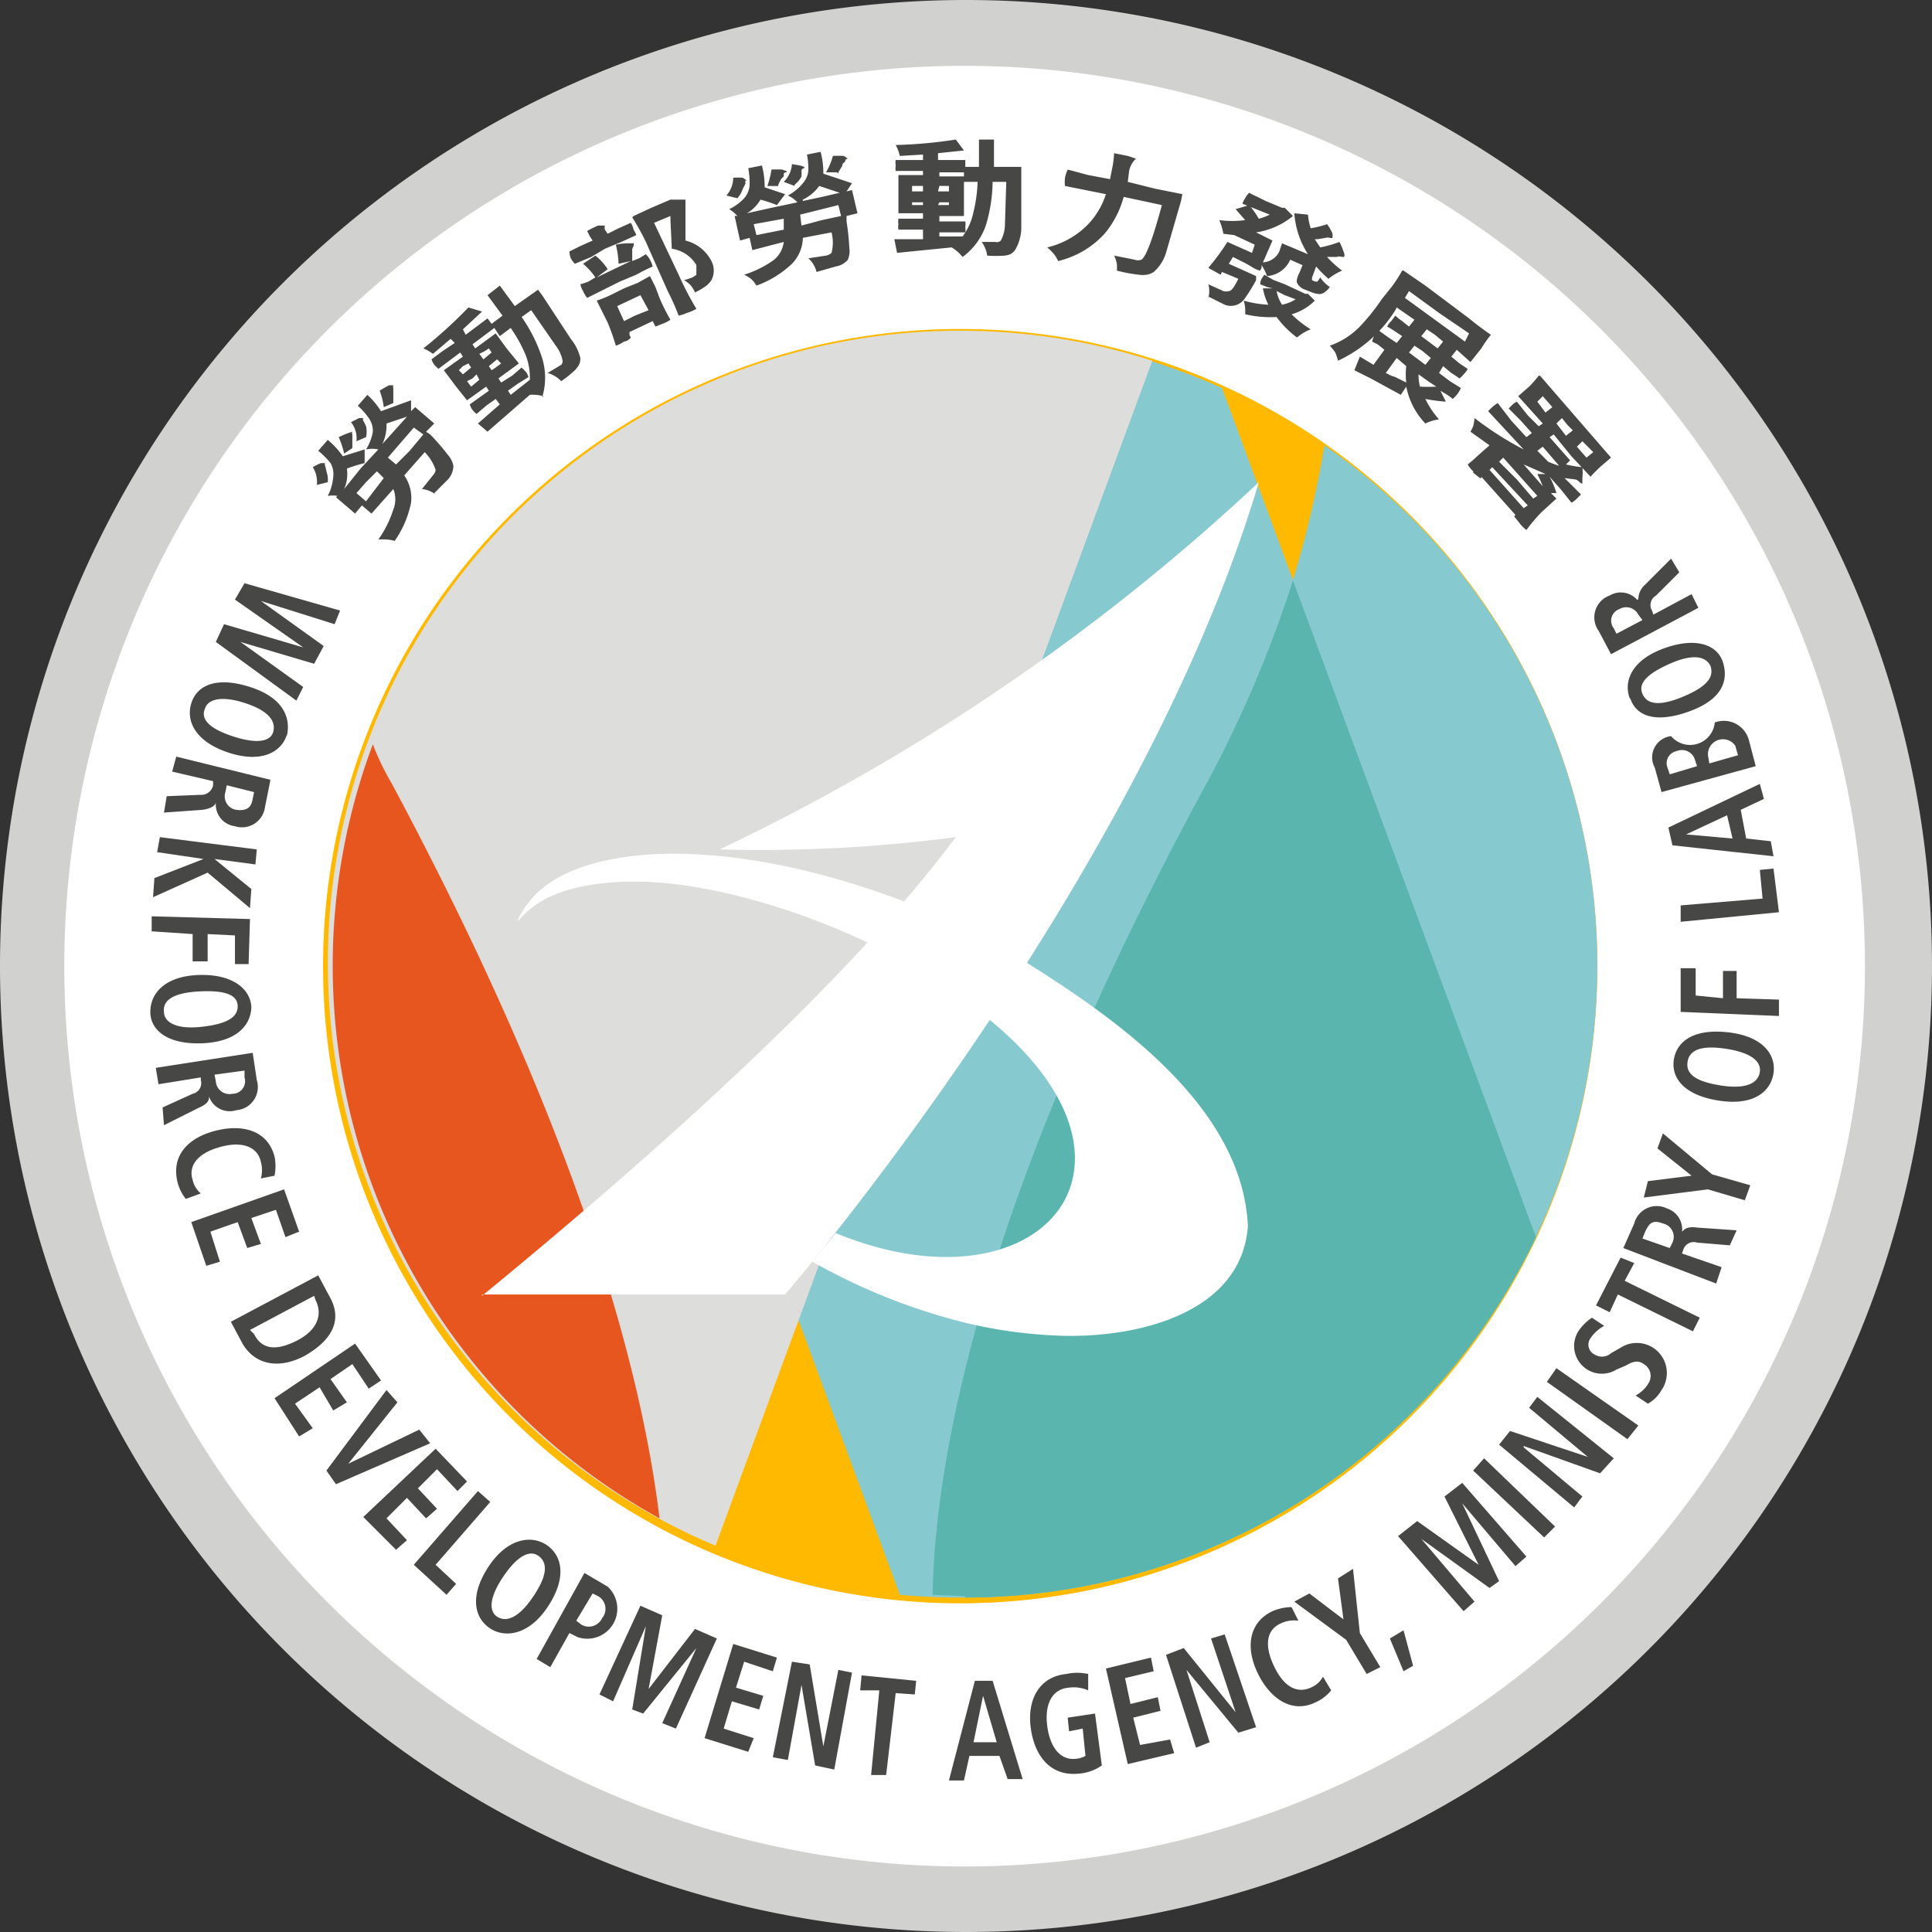 <svg xmlns="http://www.w3.org/2000/svg" width="141.522" height="141.521"><rect width="100%" height="100%" fill="#333333" stroke="none"/><path d="M139.111 70.722a68.4 68.4 0 1 1-68.4-68.4 68.4 68.4 0 0 1 68.4 68.4" fill="#fff"/><path d="M70.711 141.522a70.761 70.761 0 1 1 .1 0" fill="#d1d1d0"/><path d="M70.711 4.822a65.95 65.95 0 1 1-.1 0" fill="#fff"/><path d="m24.011 35.322-.8.2a2.009 2.009 0 0 0-.3-1.3 4.152 4.152 0 0 1 .6-.3h.3a.3.3 0 0 0 0 .2 2.917 2.917 0 0 1 .1.4 1.908 1.908 0 0 1 .1.8m7.9.9a2.012 2.012 0 0 0-1-.4l.8-1a.708.708 0 0 0 .2-.4 3.351 3.351 0 0 0-.8-1.3l-1.5 1.7a2.905 2.905 0 0 1 .5 2 7.417 7.417 0 0 1-1.2 2.8 2.31 2.31 0 0 0-.6-.1 3.163 3.163 0 0 0-.6 0 7.706 7.706 0 0 0 1.1-2.2 2.005 2.005 0 0 0 0-1.5l-1.6 1.8-.7-.6-.5.6-1.4-1.2.1-.1a2.415 2.415 0 0 0-.7 0 3.609 3.609 0 0 0 .4-1.4 1.609 1.609 0 0 0-.2-1 5.847 5.847 0 0 0-.9-.9l.7-.8a6.028 6.028 0 0 1 1.1 1.2l1.6-.5v1a11.98 11.98 0 0 0-1.3.4 2.8 2.8 0 0 1-.2 1.5l1.2-1.5 1.3-1.4a2.2 2.2 0 0 0-.9 0 3.5 3.5 0 0 0 .5-1.3 1.606 1.606 0 0 0-.3-1 5.438 5.438 0 0 0-.8-.9l.7-.8a5.842 5.842 0 0 1 1 1.2l2.2-.8v.8l.3-.3 1.4 1.2-.6.6.3.2a17.023 17.023 0 0 1 1.3 1.5 1.709 1.709 0 0 1 .4.8 1.5 1.5 0 0 1-.4 1l-1 1m-6-3.3-.6.4a6.5 6.5 0 0 0-.4-1.2 7.216 7.216 0 0 1 .7-.3l.3-.1a.2.2 0 0 0 0 .2v.9a.558.558 0 0 0 0 .1m1-.8-.7.3a1.908 1.908 0 0 0-.4-1.4l.6-.3h.3a.2.2 0 0 0 0 .2 3.114 3.114 0 0 1 .2.4 1.717 1.717 0 0 1 0 .8m0 4.7 1.3-1.7-.5-.5-.8.8-.7.8Zm2-7.2-.7.3a5.014 5.014 0 0 0-.3-1.2 5.5 5.5 0 0 1 .7-.4h.3a.3.3 0 0 0 0 .2v1m-.8 3.1.9-1 .9-1-1.5.5a3.218 3.218 0 0 1-.3 1.5m1 1.5 1-1 1-1.2-.7-.5-1.9 2.2.6.5m10.8-5a3.016 3.016 0 0 0-1-.1l-3.1 2.7-.7-.6 1.6-1.4-.3-.4-.7.5-.7.6a1.376 1.376 0 0 1-.3-.3 1.286 1.286 0 0 1-.2-.4l.7-.5.7-.5-.2-.3-1.4 1-.8-1-.9-1.2 1.4-1-.2-.3-.8.6-.8.6-.3-.3a1.377 1.377 0 0 1-.2-.4l.8-.6.9-.6-.3-.3-1.3 1.1a2.932 2.932 0 0 0-.7-.4 33.241 33.241 0 0 0 3.3-3l1 .3-1.4 1.3.2.4 1.6-1.2.3.4.8-.6-1.1-1.5.9-.7 1.1 1.5 1.7-1.2.3.4 2.1 3.2a3.51 3.51 0 0 1 .7 1.4 1 1 0 0 1-.1.5 1.989 1.989 0 0 1-.3.4 8.444 8.444 0 0 1-1 .8 2.213 2.213 0 0 0-1-.6l1-.6a.4.4 0 0 0 .1-.3 2.612 2.612 0 0 0-.5-1.1l-1.8-2.6-.7.5a11.318 11.318 0 0 1 1.5 3 4.91 4.91 0 0 1 0 2.9m-5.8-1.7.6-.5-.2-.3-.4.2-.3.3Zm.6.9.6-.5-.2-.4-.3.3-.4.2Zm2.9.6 1.4-1.1a4.515 4.515 0 0 0-.3-1.8 10.8 10.8 0 0 0-1.1-2l-.8.6-.4-.6-1.6 1.2.2.3 1.5-1.1.8 1.1.9 1.1-1.5 1.1.2.3.8-.5.7-.6.3.3a1.213 1.213 0 0 1 .2.4l-.8.5-.7.5Zm-2-2.6.6-.5-.2-.3-.3.2-.4.2Zm.6.8.3-.2.4-.3-.3-.3-.6.5Zm6.1-7.8a1.828 1.828 0 0 1-.3-.4 1.582 1.582 0 0 1-.1-.5l.8-.4.9-.4-.2-.3-.2-.4a7.369 7.369 0 0 1 .8-.4h.5a.5.5 0 0 0 0 .3l.2.3.8-.4.9-.4a1.734 1.734 0 0 1 .2.5 1.914 1.914 0 0 1 .2.4l-1.1.5-1.2.5-1 .6-1.2.5m.9 2.5a2.167 2.167 0 0 1-.3-.5 1.679 1.679 0 0 1-.2-.5 4.586 4.586 0 0 0 .6-.2l.5-.3a4.839 4.839 0 0 0-.9-1l.9-.6a3.919 3.919 0 0 1 .9 1l-.8.6 2.5-1.2-.9.2a6.557 6.557 0 0 0-.2-1.4 4.942 4.942 0 0 1 .9-.1h.4a.311.311 0 0 1 0 .2.6.6 0 0 0-.1.4v.7l.5-.2.5-.3a2.02 2.02 0 0 1 .3.4 2.253 2.253 0 0 1 .2.5 12.094 12.094 0 0 0-1.2.6l-1.2.5-1.2.6-1.2.6m2.7 3.2a2.22 2.22 0 0 1-.6.3 16.476 16.476 0 0 0-.6-1.7l-.4-.8-.4-.8a9.787 9.787 0 0 0 1-.4l1-.5 1-.4.9-.5.4.8.3.8a13.884 13.884 0 0 0 .8 1.6 2.373 2.373 0 0 1-.6.3l-.5.2a1.384 1.384 0 0 0-.1-.2l-.1-.2-1.7.8v.2a.83.83 0 0 0 .1.2.739.739 0 0 1-.5.3m0-1.5.8-.4 1-.4-.6-1.1-1.7.8Zm4.6-.6a2.612 2.612 0 0 1-.6.2 16.715 16.715 0 0 0-.8-1.8l-.8-1.8-.8-1.8a17.273 17.273 0 0 0-1-1.8l.1-.1 1.3-.6 1.4-.6h1.1v3a2.9 2.9 0 0 1 1.9 1.5 1.5 1.5 0 0 1 0 1.4 1.714 1.714 0 0 1-.5.5 5.329 5.329 0 0 1-.7.4 2.264 2.264 0 0 0-.3-.5 2.032 2.032 0 0 0-.5-.4 5.554 5.554 0 0 0 .6-.2 1.33 1.33 0 0 0 .3-.2v-.7a2.5 2.5 0 0 0-1.8-1.2l-.1-2.1v-.3l-1.2.5 1.8 3.8a23.037 23.037 0 0 0 1.3 2.5 2.907 2.907 0 0 1-.7.3m3.7-8.4-.8-.2a2 2 0 0 0 .5-1.3 4.3 4.3 0 0 1 .7 0l.3.2h-.1a.3.3 0 0 0 0 .2 2.331 2.331 0 0 1-.2.4 1.807 1.807 0 0 1-.4.7m5.8 5.4a1.91 1.91 0 0 0-.6-1l1.3-.2a.8.8 0 0 0 .4-.2 3 3 0 0 0 0-1.5l-2.1.4a2.8 2.8 0 0 1-.8 1.9 7.419 7.419 0 0 1-2.6 1.6 2.326 2.326 0 0 0-.4-.5 3.523 3.523 0 0 0-.5-.3 7.6 7.6 0 0 0 2.2-1.1 2 2 0 0 0 .7-1.3l-2.3.6-.2-.9-.7.2-.4-1.8h.2a2.325 2.325 0 0 0-.6-.5 3.5 3.5 0 0 0 1.1-.8 1.6 1.6 0 0 0 .4-1 5.9 5.9 0 0 0-.1-1.2l1-.2a6.04 6.04 0 0 1 .2 1.6l1.5.5-.6.8a11.555 11.555 0 0 0-1.2-.4 2.8 2.8 0 0 1-1 1l1.8-.4 1.9-.4a2.119 2.119 0 0 0-.7-.5 3.505 3.505 0 0 0 1.1-.9 1.606 1.606 0 0 0 .4-.9 5.146 5.146 0 0 0-.1-1.2l1-.2a6.04 6.04 0 0 1 .2 1.6l2.1.7-.4.6.4-.1.4 1.7-.8.2v.4a17.563 17.563 0 0 1 .2 1.9 1.707 1.707 0 0 1-.1.9 1.5 1.5 0 0 1-.9.5l-1.4.4m-4.4-2.7 2-.4v-.8l-1.1.2-1.1.2Zm1.5-3.6h-.7a6.354 6.354 0 0 0 .3-1.2 7.124 7.124 0 0 1 .8 0c.2.1.4.1.3.2a.2.2 0 0 0-.2.1v.2l-.2.2-.2.4a.558.558 0 0 0 0 .1m1.2 0-.8-.3a2 2 0 0 0 .6-1.3l.6.1.3.1a.1.1 0 0 1 0 .1.2.2 0 0 0-.2.2 3.338 3.338 0 0 1 0 .4 1.709 1.709 0 0 1-.5.6m.5 3 1.5-.4 1.4-.3-.2-.8-2.8.7.1.8m.1-1.8 1.4-.3 1.3-.3-1.5-.5a3.2 3.2 0 0 1-1.2 1m2.5-2h-.8a5.01 5.01 0 0 0 .5-1.2 7.124 7.124 0 0 1 .8 0l.3.2a.2.2 0 0 0-.2.2l-.2.2a.547.547 0 0 0 0 .1l-.3.5v.1m9.1 6.1a3.133 3.133 0 0 0-.8-.7l-4 .4-.2-1h2.1v-.7h-1.8a1.075 1.075 0 0 1 0-.4 1.278 1.278 0 0 1 0-.4h1.8v-.4h-1.8v-2.8h1.8v-.3h-2a1.278 1.278 0 0 1 0-.4 1.167 1.167 0 0 1 0-.4h2v-.4l-1.7.1a2.832 2.832 0 0 0-.3-.8 33.642 33.642 0 0 0 4.4-.4l.6.8-1.9.2v.5h2v.5h1v-2h1.1v2h2v4.6a3.416 3.416 0 0 1-.4 1.4 1.006 1.006 0 0 1-.4.4 1.8 1.8 0 0 1-.4.1 8.3 8.3 0 0 1-1.3 0 2.209 2.209 0 0 0-.4-1h1a.4.4 0 0 0 .4-.1 2.5 2.5 0 0 0 .3-1.1l.1-3.2h-1a11.421 11.421 0 0 1-.5 3.2 4.8 4.8 0 0 1-1.7 2.3m-3.7-4.8h.8v-.4h-.8Zm0 1h.8v-.2h-.8Zm2 2.3h1.7a4.506 4.506 0 0 0 .8-1.8 10.669 10.669 0 0 0 .3-2.2h-1v-.7h-1.8v.3h1.8v2.9h-1.8v.4h1.9a1.344 1.344 0 0 1 0 .4 1.412 1.412 0 0 1 0 .4h-1.9Zm-.1-3.3h.8v-.4h-.7Zm0 1h.8v-.2h-.7Zm8.8 4.1a2.641 2.641 0 0 0-.3-.5 4.077 4.077 0 0 0-.5-.5 6.1 6.1 0 0 0 3-1.7 5.711 5.711 0 0 0 1.3-2.2l-1.5-.3-1.5-.3a2.866 2.866 0 0 1 0-.6 2.6 2.6 0 0 1 .2-.6l1.5.4 1.6.3.2-1a8.471 8.471 0 0 0 .1-.9l1 .2.6.2a1.7 1.7 0 0 0-.5.9l-.1.8 2 .5 2 .4-.1.5-1.1 3.8a3 3 0 0 1-.9 1.4 1.3 1.3 0 0 1-.5.2 2.012 2.012 0 0 1-.6 0 10.866 10.866 0 0 1-1.6-.3 2.612 2.612 0 0 0 0-.5 2.445 2.445 0 0 0-.2-.6l1.5.3a.7.7 0 0 0 .5 0q.5-.3 1.5-4l-2.8-.6a7.018 7.018 0 0 1-1.4 2.7 6.7 6.7 0 0 1-3.4 2m11 2.7a1.808 1.808 0 0 0 0-1l1.1.5a.7.7 0 0 0 .4 0c.2 0 .4-.3.7-.9l-1.2-.5-.1.2-.9-.5a17.343 17.343 0 0 0 1.4-1.9l1.8.8.2-.6-1.5-.7-.8-.1a4.221 4.221 0 0 0-.3-1 6.948 6.948 0 0 0 1.9 0l-.7-.8 1-.3a7.8 7.8 0 0 1 .7 1 4.291 4.291 0 0 0 .8-.3l-1-.4-1-.4a1.482 1.482 0 0 1 .2-.4 1.306 1.306 0 0 1 .3-.4 5.99 5.99 0 0 0 .6.3l.6.3 1.2.5h.2l.6.6a5.5 5.5 0 0 1-2.7 1.2l1.2.6-.7 1.6a1.493 1.493 0 0 0 .8-.3 1.393 1.393 0 0 0 .4-.5l.2-.6 1.9.8a6.385 6.385 0 0 1-1-3l1 .1a4.546 4.546 0 0 0 .2 1 7.66 7.66 0 0 0 1.2-.3 3.347 3.347 0 0 1 .4.7v.3a.3.3 0 0 1-.2 0 .609.609 0 0 0-.3 0l-.6.1h-.2l.4.6a7.955 7.955 0 0 0 1.4-.4 3.489 3.489 0 0 1 .3.7c.1.2.1.4 0 .4a.415.415 0 0 1-.1 0 .6.6 0 0 0-.4 0h-.7a7.291 7.291 0 0 0 1.1 1 4.3 4.3 0 0 0-1 .6 9 9 0 0 1-.9-.9l-.3.8a.67.67 0 0 0 0 .2l.2.1a.558.558 0 0 0 .1 0 .189.189 0 0 0 .1 0c.071-.1.138-.2.2-.3a2.482 2.482 0 0 0 .7.7 1.507 1.507 0 0 1-.4.4.6.6 0 0 1-.5.1 1.485 1.485 0 0 1-.4-.1l-.5-.2a1 1 0 0 1-.6-.5.587.587 0 0 1 0-.3 2.2 2.2 0 0 1 .2-.5l.2-.5-.9-.4a2 2 0 0 1-1.7 1.2 3.54 3.54 0 0 0-.4-.8v.2l-.1.2a1.669 1.669 0 0 1-.5-.2l-.5-.3-1-.5q-.142.255-.3.5l2 .9v.3a12.349 12.349 0 0 1-.8 1.3 1.235 1.235 0 0 1-1.5.5l-1.2-.6m2.7 1.3a3.017 3.017 0 0 0-.1-1 7.786 7.786 0 0 0 1.8.3 4.167 4.167 0 0 1-.4-1.2h.7l-.4-.1-.5-.2a.993.993 0 0 1 .1-.4l.2-.3.7.4.8.3 1.5.7h.2l.5.5a3.9 3.9 0 0 1-1.7 1 7.637 7.637 0 0 0 1.4 1.1 3.391 3.391 0 0 0-1 .6 6.95 6.95 0 0 1-1.5-1.5 8.194 8.194 0 0 1-2.3-.2m2.7-.7a3 3 0 0 0 1-.4l-.8-.3-.6-.3a2.965 2.965 0 0 0 .4 1m4.1 4.1a3.838 3.838 0 0 0-.2-.6 4.377 4.377 0 0 0-.4-.5 5.7 5.7 0 0 0 2.2-1.4 15.1 15.1 0 0 0 1.6-2l.8-1a11.759 11.759 0 0 0 .7-1.1h.1l1.6 1.1 1.6 1.2 1.6 1.2q.771.638 1.6 1.2a9.048 9.048 0 0 0-.7 1l-.8 1-1-.9-.4.5.6.5.6.4a1.51 1.51 0 0 1-.3.4 1.739 1.739 0 0 1-.3.3 8.565 8.565 0 0 0-.6-.4l-.6-.5-.3.5.8.6.8.5a2.071 2.071 0 0 1-.6.8 3.53 3.53 0 0 0-.4-.3l-.5-.3.4.8a12.011 12.011 0 0 1-1.5-.2 6.345 6.345 0 0 0 1 1.5 3.2 3.2 0 0 0-1 .3 5.392 5.392 0 0 1-1.4-2.7l-.4.6-2.2-1.2-1.2-.6.4-1 1 .6.8-1.1-.5-.4-.4-.2a1.56 1.56 0 0 1 .2-.5l.3-.3.7.5.6.4.4-.5-.6-.4q-.243-.161-.5-.3a1.484 1.484 0 0 1 .3-.4l.3-.4a4.709 4.709 0 0 0 .5.4l.5.4.4-.5-1.3-.9-.1.2a9.824 9.824 0 0 1-4.2 3.7m3.5.9.4.2.3.1.8.4a4.915 4.915 0 0 1 0-1.2l-.7-.6Zm1.4-5.5 4.4 3.2.3-.6-2.2-1.5-2.2-1.6Zm.3 4 1.2.9.4-.5-.6-.5-.6-.4Zm.8 2.5a11.422 11.422 0 0 0 1.2 0l-.6-.4-.7-.5a3.64 3.64 0 0 0 .1.9m.1-3.7 1.2.9.4-.5-.6-.5-.6-.4Zm3.8 9.9a1.971 1.971 0 0 1-.4-.5 10.4 10.4 0 0 0 .8-.7l.8-.7-1.4-1a3.822 3.822 0 0 0 .2-.4 3.37 3.37 0 0 0 .1-.6 23.529 23.529 0 0 0 3.6 2.3l-1.3-1.4-1.3-1.4a3.241 3.241 0 0 1 .7-.6l1 1.3 1.1 1.2.4-.3-.8-.9-.9-.9.3-.3a1.389 1.389 0 0 1 .3-.2l.8 1 .8.8.3-.2-1.8-2 .8-.7a8.74 8.74 0 0 0 .7-.8h.1l1.3 1.5 1.3 1.5 2.6 3-.7.6a8.879 8.879 0 0 0-.8.8l-1.4-1.5-1.3-1.6-.3.2 1.5 1.7-.3.3a8.234 8.234 0 0 0 1.2.2 3.818 3.818 0 0 1 0 .8v.4a.3.3 0 0 1-.2-.1.608.608 0 0 0-.3-.2l-.8-.1.6.6.6.6-.3.3a1.413 1.413 0 0 1-.4.3l-.8-1-.8-.9a5.946 5.946 0 0 1 .5 1.2h-.4l.4.4-1.1 1a13.359 13.359 0 0 0-1.1 1.3 2.572 2.572 0 0 1-.5-.5l-.4-.5.1-.1-2.5-2.8v.1h-.1l-.5-.4m1.2-.2 2.5 2.8.3-.2-1.3-1.4-1.3-1.4Zm.7-.6 1.3 1.3 1.2 1.4.3-.2-2.5-2.8Zm1.8.2.7.8.7.8a9.896 9.896 0 0 0-.4-.9h.6l-1.6-.7m1-4.6.3.4.3.4.5-.4-.7-.8Zm0 3.6.8.8a8.094 8.094 0 0 0 .8.3l-.6-.7-.6-.7Zm1.4-2 .7.9.5-.4-.4-.4-.4-.5Zm1.5 1.7.7.8.5-.4-.4-.4-.4-.4Zm-93.3 14.7-5-3.5.7-1.2 7 2-.4 1-5.4-1.7 4.6 3.3-.7 1.3-5.4-1.6 4.6 3.3-.5 1-5.9-4.3.6-1.3Zm-1.2 6.4c-.4 1.3-1.9 2.1-4.3 1.3s-3.1-2.3-2.7-3.6 1.8-2 4.3-1.2 3 2.3 2.7 3.6m-6-2c-.3.7.2 1.4 2 2s2.8.4 3-.3-.2-1.5-2-2.1-2.8-.3-3 .4m4.8 5.2-.4 2a1.7 1.7 0 0 1-1.906 1.466 1.624 1.624 0 0 1-.294-.066 1.6 1.6 0 0 1-1.4-1.7c-.1.2-.3.4-1 .5l-2.8.2.2-1.2 2.5-.1a.876.876 0 0 0 .9-.7v-.3l-3-.7.3-1.1Zm-3.3.9a1 1 0 0 0 .8 1.3c.8.1 1.1-.2 1.2-.8l.1-.5-2-.5Zm2.3 4.2-.1 1.1-3-.4 2.7 2.2-.1 1.4-3.1-2.6-4 1.8.1-1.4 3.6-1.4-3.4-.5.2-1.1Zm-.5 5.1-.1 3.3h-1v-2.1l-2-.1v2h-1.1v-2l-3-.2v-1.1Zm.1 6.4c0 1.3-1 2.6-3.6 2.7s-3.8-1-3.8-2.3 1-2.6 3.5-2.7 3.8 1 3.9 2.3m-6.4.4c0 .7.8 1.3 2.7 1.1s2.7-.7 2.7-1.5-.8-1.2-2.8-1.1-2.7.7-2.6 1.5m6.5 3 .3 2a1.7 1.7 0 0 1-1.119 2.128 1.651 1.651 0 0 1-.381.072 1.6 1.6 0 0 1-2-1c0 .2 0 .5-.7.8l-2.6 1.3-.1-1.3 2.2-1a.8.8 0 0 0 .612-.951l-.012-.049v-.2l-3.1.5-.2-1.2Zm-2.7 2.1a1 1 0 0 0 1.076.918.886.886 0 0 0 .124-.018.924.924 0 0 0 .942-.9.949.949 0 0 0-.042-.3v-.5l-2.2.3Zm-2.2 8.6a3.178 3.178 0 0 1-.6-1.2c-.5-2 .8-3.3 2.8-3.8s3.8 0 4.3 1.9a3.624 3.624 0 0 1 0 1.4l-1 .2a2.3 2.3 0 0 0 0-1.2c-.2-1-1.2-1.6-3-1.1s-2.3 1.5-2 2.4a1.791 1.791 0 0 0 .6 1Zm7.2-.7 1.1 3.1-1 .4-.7-2-1.8.6.7 1.9-1 .3-.7-1.9-2 .7.7 2.2-1 .3-1.1-3.2Zm2.5 6.3.8 1.5c1 1.7.3 3.2-1.8 4.4-2.1 1.1-3.8.5-4.6-1l-.8-1.5Zm-5 4 .3.3c.6 1.2 1.7 1.2 3.1.5s2-1.8 1.4-3l-.1-.3Zm7.7 1 1.9 2.7-.9.6-1.2-1.8-1.6 1.1 1.2 1.7-1 .6-1-1.7-1.8 1.2 1.3 1.8-1 .6-1.8-2.8Zm2.3 3.4.8.9-3.6 4.5 5.2-2.5.8 1-6.9 3-.7-1Zm3.6 4.3 2.3 2.4-.7.7-1.5-1.6-1.4 1.4 1.4 1.5-.8.7-1.4-1.5-1.5 1.5 1.5 1.6-.8.7-2.4-2.4Zm3.1 3.1.9.8-4 4.6 1.5 1.4-.7.8-2.4-2.2Zm5.1 4c1.1.8 1.4 2.4 0 4.5s-3.2 2.3-4.3 1.5-1.4-2.4 0-4.5 3.2-2.3 4.3-1.5m-3.7 5.2c.6.4 1.5.2 2.6-1.4s1.1-2.5.5-3-1.5-.2-2.6 1.4-1.1 2.6-.5 3m6.4-3.2 1.7 1a2.2 2.2 0 0 1-2.2 3.7l-.6-.3-1.4 2.5-1-.6Zm-.2 3.8a1.079 1.079 0 0 0 1.464-.429.945.945 0 0 0 .036-.071 1.062 1.062 0 0 0-.3-1.6l-.4-.2-1.2 2Zm8.4 1.7-3.9 4.8-.8-.3 1-6.1-2.4 5.5-1-.5 3-6.5 1.6.7-1 5.4 3.4-4.4 1.6.7-3 6.6-1-.4Zm2.7-.3 3.2 1-.3 1-2.1-.7-.6 1.9 2 .6-.3 1-2-.6-.6 2 2.2.7-.4 1-3.2-1Zm4.3 1.3 1.3.2 1 6 1.1-5.6 1 .2-1.3 7.1-1.4-.3-1-5.9-1 5.5-1.1-.2Zm6.4 2.1h-1.4l.1-1.1 4 .4-.1 1-1.4-.1-.7 6h-1.1Zm8.8 4.8h-2.2l-.4 1.8h-1.1l1.9-7.3h1.3l2.2 7.2h-1.1Zm-.2-1-1-3.4-.7 3.4Zm5.2-1.8 2-.3.5 3.8a3.393 3.393 0 0 1-1.7.6c-2 .2-3.2-1.2-3.5-3.3s.6-3.8 2.6-4a3.722 3.722 0 0 1 1.6 0v1.2a2.6 2.6 0 0 0-1.4-.2c-1.3.1-1.8 1.3-1.6 2.8.2 1.6 1 2.6 2.2 2.4a1.688 1.688 0 0 0 .6-.2l-.2-2-1 .2Zm2.8-3.6 3.3-.8.2 1-2.1.5.4 1.9 2-.5.2 1-2 .5.5 2 2.2-.4.3 1-3.4.8Zm4.4-1 1.3-.5 3.8 4.7-1.8-5.4 1-.3 2.3 6.8-1.3.4-3.8-4.6 1.7 5.3-1 .4Zm12.1 2.6a3.1 3.1 0 0 1-1.2.9c-1.7.8-3.3-.3-4.2-2.2s-.6-3.7 1.1-4.5a3.7 3.7 0 0 1 1.4-.3l.5 1a2.207 2.207 0 0 0-1.3.2c-.9.4-1.3 1.4-.5 3.1s1.8 2 2.7 1.6a1.8 1.8 0 0 0 .9-.8Zm1.1-3.7-3.8-2.8 1.1-.6 2.5 1.9-.4-3 1.1-.7.5 4.7 1.5 2.5-1 .5Zm4.2-.7.7 2.6-.7.4-1-2.4Zm4.3-9.3 2.7 5.7-.7.5-5-3.6 3.9 4.6-.8.7-4.8-5.5 1.4-1.1 4.5 3.2-2.5-5 1.3-1 4.7 5.4-.8.7Zm.8-2.4.8-.9 5.2 5-.8.8Zm1.9-1.9.8-1 5.7 1.9-4.3-3.6.6-.8 5.6 4.5-1 1.1-5.6-2v.1l4.3 3.6-.6.8Zm3.5-4.6.7-1 6 4.2-.8 1Zm6.5 1a2.4 2.4 0 0 0 1-1 1 1 0 0 0-.4-1.3c-.4-.3-.8-.2-1.3.1l-.7.3a2.034 2.034 0 0 1-2.8-2.8 3.689 3.689 0 0 1 1-1l.9.6a2.79 2.79 0 0 0-1 .9.8.8 0 0 0 .165 1.119.711.711 0 0 0 .135.081 1 1 0 0 0 1.2-.1l.7-.4a2.2 2.2 0 0 1 3 3.1 2.6 2.6 0 0 1-1 1Zm-1.3-7.4-.6 1.3-1-.5 1.8-3.5 1 .4-.7 1.3 5.5 2.7-.5 1Zm.4-3.4.8-1.8a1.7 1.7 0 0 1 2.4-1.1 1.6 1.6 0 0 1 1.1 1.7c.2-.2.4-.4 1.1-.3l2.9.2-.5 1.1-2.4-.2a.8.8 0 0 0-1 .5l-.1.3 2.9 1-.4 1.2Zm3.6-.4a1 1 0 0 0-.7-1.4c-.8-.3-1 0-1.3.6l-.2.5 2 .7Zm2.6-3.9-4.7.6.3-1.2 3.2-.4-2.5-2 .4-1.1 3.6 3 2.8.8-.4 1.1Zm-2.5-9.5c.2-1.3 1.4-2.3 4-2s3.5 1.7 3.3 3-1.4 2.4-4 2-3.5-1.7-3.3-3m6.3.9c.1-.7-.5-1.4-2.5-1.7s-2.7.2-2.8 1 .5 1.4 2.5 1.7 2.7-.3 2.8-1m-5.8-4.4v-3.2h1.1v2l2 .2v-2h1v2l3.1.1v1.2Zm0-6.6v-1.2l6-.5-.2-2.1 1-.1.4 3.2Zm4.4-8.2.4 2.1 1.8.2.2 1.1-7.4-.8-.3-1.3 6.7-3.2.3 1.1Zm-1 .4-3 1.4 3.4.3Zm-4.8-1.7-.5-1.8a1.565 1.565 0 0 1 1.2-2.3 1.818 1.818 0 0 0 3.2-1 1.9 1.9 0 0 1 2.442 1.119c.022.06.041.12.058.181l.5 1.9Zm2.6-1.9-.2-.6a1 1 0 0 0-1.3-.5.9.9 0 0 0-.71 1.057l.01.043.2.6Zm3-.8-.2-.7a1.1 1.1 0 0 0-2 .7l.1.6Zm-7.9-4.1c-.5-1.2 0-2.8 2.4-3.7s4-.3 4.4 1 0 2.7-2.5 3.6-3.9.3-4.3-1m5.9-2.3c-.3-.7-1.2-1-3-.2s-2.3 1.5-2 2.2 1.1 1 3 .2 2.2-1.5 2-2.2m-7.3-.9-.9-1.7a1.7 1.7 0 0 1 .374-2.375 1.754 1.754 0 0 1 .426-.225 1.6 1.6 0 0 1 2 .3h.1a1.41 1.41 0 0 1 .4-1l2-2 .6 1-1.7 1.7a.8.8 0 0 0-.307 1.089l.007.011.1.3 2.8-1.5.5 1Zm2-2.9a1 1 0 0 0-1.348-.429.869.869 0 0 0-.052.029.9.9 0 0 0-.537 1.154.861.861 0 0 0 .137.246l.2.4 1.9-1Z" fill="#474746"/><path d="M117.011 70.722a46.674 46.674 0 1 0 0 .1" fill="#ffb900"/><path d="M65.911 116.822a47 47 0 0 0 46.6-26.2l-23-62.2a46.2 46.2 0 0 0-52.4 10.3Z" fill="#86c9cf"/><path d="M70.711 117.022a46.3 46.3 0 0 0 26.3-84.4 75.414 75.414 0 0 1-8.7 24.8c-16.4 30.6-19.8 49.5-20 59.5l2.4.1" fill="#86c9cf"/><path d="M70.711 117.022a46.3 46.3 0 0 0 41.8-26.4l-17.8-48.1a87.94 87.94 0 0 1-6.4 15c-16.5 30.4-19.8 49.3-20 59.3l2.4.1" fill="#59b5ad"/><path d="M84.411 26.422a46.3 46.3 0 0 0-32 86.8Z" fill="#dddddc"/><path d="M28.711 57.422a19.161 19.161 0 0 1-1.4-2.9 46.2 46.2 0 0 0 21 56.7c-1.3-10.8-5.9-28.2-19.6-53.8" fill="#e85620"/><path d="M35.311 94.822h22.2s26-30.2 34.7-59.5a154.687 154.687 0 0 1-39.5 26.9 109.957 109.957 0 0 0 17.3-.9c-7.9 10.6-21.9 23.1-34.7 33.6" fill="#fff"/><path d="M37.911 67.422c3.3-4.1 14-3.8 24.7 1.1l1 .5 2.6-3c-13.2-5-25.4-4.7-28.3 1.4" fill="#fff"/><path d="M91.411 89.822c-.4-8.7-9.5-15.1-16.2-19.3-12.6-8-33.9-11.5-37.3-3 5.6-7 26.1-.4 34.6 7.2 13.2 10.8 3.5 21.7-11.3 15.6l-1.7 2.1a44.469 44.469 0 0 0 9.8 4.1 34.167 34.167 0 0 0 7.9 1.3c5.6.3 13.7-1.4 14.2-8" fill="#fff"/></svg>